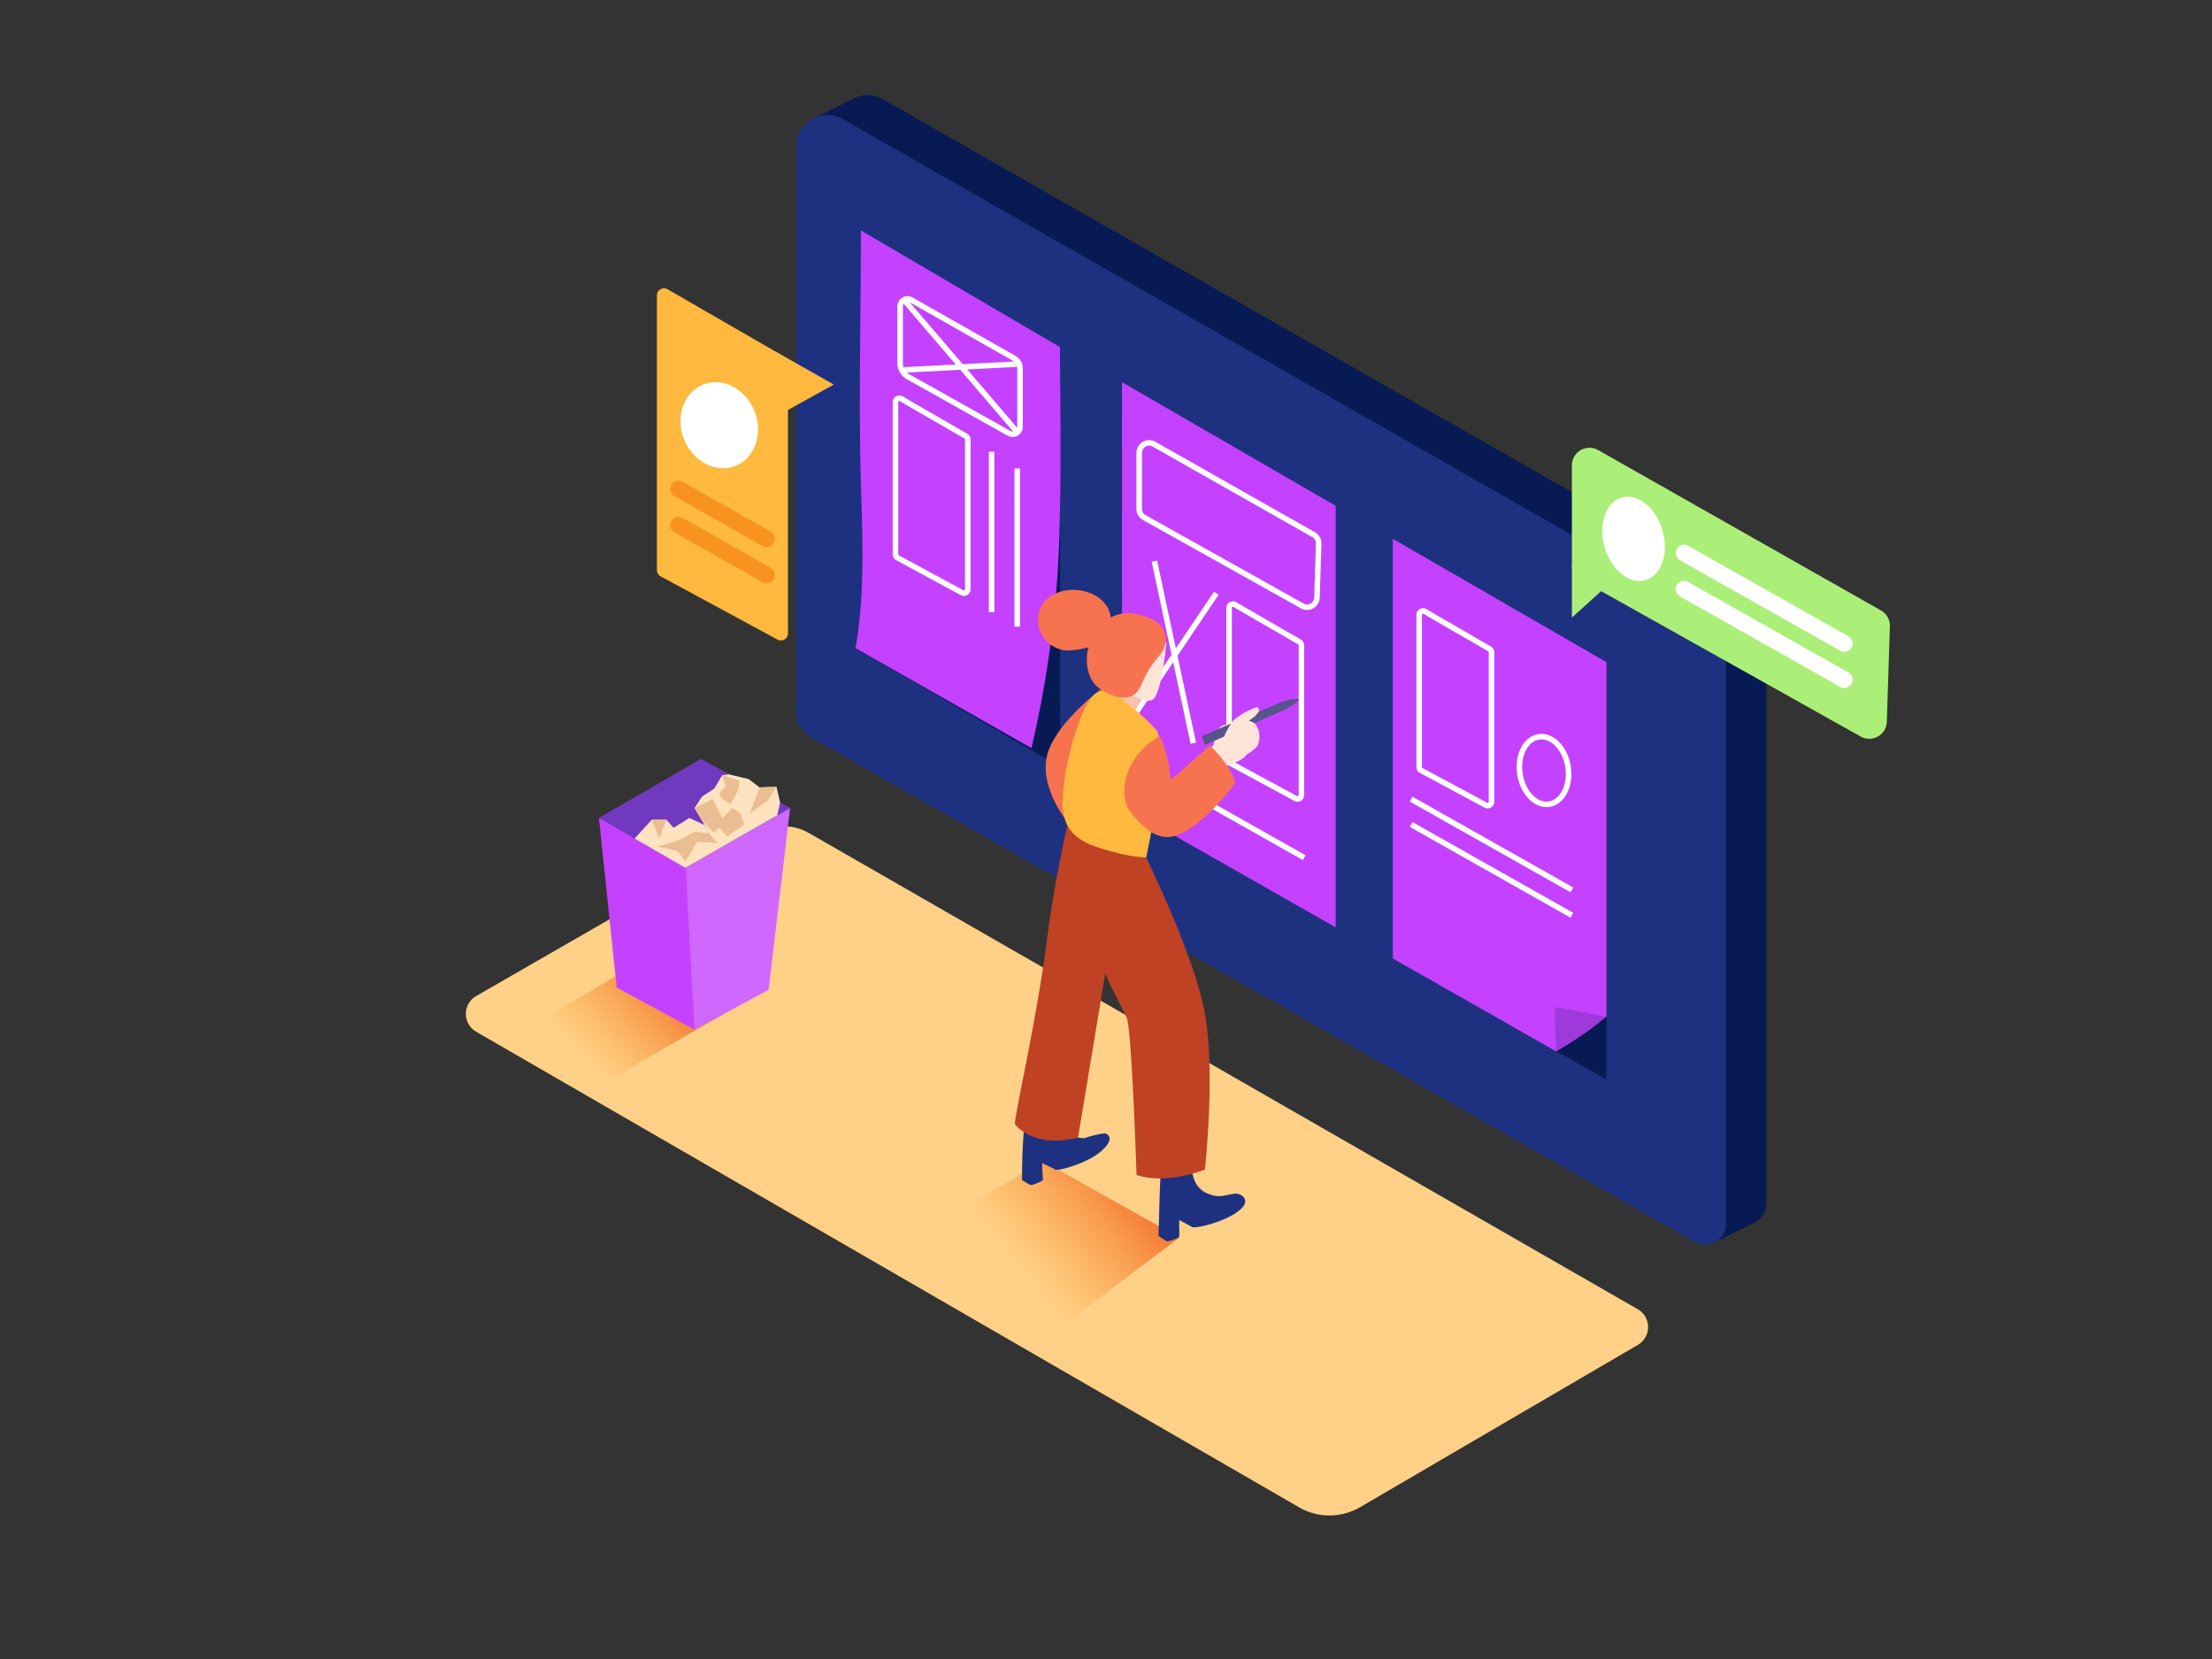 <svg id="Layer_1" data-name="Layer 1" xmlns="http://www.w3.org/2000/svg" xmlns:xlink="http://www.w3.org/1999/xlink" viewBox="0 0 400 300"><rect x="0" y="0" width="400" height="300" fill="#333333" stroke="none"/><defs><linearGradient id="linear-gradient" x1="183.17" y1="228.48" x2="206.86" y2="209.07" gradientUnits="userSpaceOnUse"><stop offset="0" stop-color="#f7931e" stop-opacity="0"/><stop offset="1" stop-color="#f15a24"/></linearGradient><linearGradient id="linear-gradient-2" x1="105.01" y1="191.33" x2="123.66" y2="173.79" xlink:href="#linear-gradient"/></defs><title>-</title><path d="M296.14,243.22l-50.23,29.35a11,11,0,0,1-11,0l-148.8-86a3.73,3.73,0,0,1,0-6.46l51.26-29.49a8.91,8.91,0,0,1,8.88,0l149.88,86.11A3.73,3.73,0,0,1,296.14,243.22Z" fill="#ffd188"/><path d="M189.16,242l24.08-18.2L188.64,210l-25.42,15C169.54,228.75,182.95,237.95,189.16,242Z" fill="url(#linear-gradient)"/><polyline points="309.92 224.73 317.43 221.02 312.14 216.86 309.92 220.36" fill="#081a54"/><polyline points="147.08 21.41 155.2 17.47 155.69 23.42 150.72 25.6" fill="#081a54"/><path d="M319.42,114V217.69a3.8,3.8,0,0,1-5.68,3.3L154.1,129.84a5.62,5.62,0,0,1-2.83-4.88V22.83a5.62,5.62,0,0,1,8.4-4.88l155.42,88.63A8.59,8.59,0,0,1,319.42,114Z" fill="#081a54"/><path d="M312.14,117.63V221.28a3.8,3.8,0,0,1-5.68,3.3L146.81,133.43a5.62,5.62,0,0,1-2.83-4.88V26.42a5.62,5.62,0,0,1,8.4-4.88L307.8,110.16A8.59,8.59,0,0,1,312.14,117.63Z" fill="#1e3180"/><polyline points="290.51 183.82 290.51 195.24 268 182.5" fill="#081a54"/><polyline points="191.7 64.28 191.7 138.68 154.74 117.19" fill="#081a54"/><path d="M290.51,119.75v64.07a58.91,58.91,0,0,1-9.12,6.3l-29.52-16.8V97.44Z" fill="#c442ff"/><path d="M155.68,41.67h0l36,21.1c.05,13.16.36,27.86-.44,41a195.18,195.18,0,0,1-4.72,31.52l-31.8-18.09c1.84-10.55,1.16-21.47.9-32.13C155.3,71.45,155.68,55.1,155.68,41.67Z" fill="#c442ff"/><polygon points="241.53 91.47 241.53 167.69 202.89 145.71 202.89 69.11 241.53 91.47" fill="#c442ff"/><path d="M290.51,183.82l-9.39-1.73.27,8S288.57,186.74,290.51,183.82Z" fill="#081a54" opacity="0.2"/><path d="M208.64,80.3l28.91,16.39a1.8,1.8,0,0,1,.91,1.62l-.31,9.75a1.8,1.8,0,0,1-2.67,1.51l-28.59-16A1.8,1.8,0,0,1,206,92V81.86A1.8,1.8,0,0,1,208.64,80.3Z" fill="none" stroke="#fff" stroke-miterlimit="10"/><path d="M225.26,110.47l9.73,5.62a.71.71,0,0,1,.35.61v27.1a.71.71,0,0,1-1,.62l-11.71-6.34a.71.71,0,0,1-.37-.62V109.94a.71.71,0,0,1,1.06-.61Z" fill="none" stroke="#fff" stroke-miterlimit="10"/><line x1="219.94" y1="107.28" x2="204.85" y2="129.71" fill="none" stroke="#fff" stroke-miterlimit="10"/><line x1="208.75" y1="101.48" x2="215.79" y2="134.39" fill="none" stroke="#fff" stroke-miterlimit="10"/><line x1="235.84" y1="155.09" x2="206.76" y2="138.68" fill="none" stroke="#fff" stroke-miterlimit="10"/><path d="M259.63,111.72l9.73,5.62a.71.71,0,0,1,.35.61V145a.71.71,0,0,1-1,.62L257,139.33a.71.71,0,0,1-.37-.62V111.18a.71.71,0,0,1,1.06-.61Z" fill="none" stroke="#fff" stroke-miterlimit="10"/><line x1="284.25" y1="160.92" x2="255.18" y2="144.51" fill="none" stroke="#fff" stroke-miterlimit="10"/><line x1="284.25" y1="165.51" x2="255.18" y2="149.09" fill="none" stroke="#fff" stroke-miterlimit="10"/><path d="M162.77,55.39V65.67a2.81,2.81,0,0,0,1.44,2.46l18.24,10.22a1.34,1.34,0,0,0,2-1.17V66.61a2.1,2.1,0,0,0-1.06-1.82L164.77,54.23A1.34,1.34,0,0,0,162.77,55.39Z" fill="none" stroke="#fff" stroke-miterlimit="10"/><line x1="163.47" y1="54.22" x2="183.99" y2="78.18" fill="none" stroke="#fff" stroke-miterlimit="10"/><line x1="183.99" y1="65.84" x2="163.47" y2="66.89" fill="none" stroke="#fff" stroke-miterlimit="10"/><path d="M164.93,73.25l9.73,5.62a.71.71,0,0,1,.35.61v27.1a.71.71,0,0,1-1,.62l-11.71-6.34a.71.71,0,0,1-.37-.62V72.72a.71.71,0,0,1,1.06-.61Z" fill="none" stroke="#fff" stroke-miterlimit="10"/><line x1="179.31" y1="81.69" x2="179.31" y2="110.71" fill="none" stroke="#fff" stroke-miterlimit="10"/><line x1="183.94" y1="84.71" x2="183.94" y2="113.31" fill="none" stroke="#fff" stroke-miterlimit="10"/><path d="M289,81.39l51.14,29a3.18,3.18,0,0,1,1.61,2.87l-.55,17.26a3.18,3.18,0,0,1-4.73,2.67l-50.59-28.34a3.18,3.18,0,0,1-1.63-2.77V84.16A3.18,3.18,0,0,1,289,81.39Z" fill="#acef78"/><polyline points="284.25 102.08 284.25 111.68 290.51 106.02" fill="#acef78"/><path d="M124.28,54.36l17.57,10.15a1.28,1.28,0,0,1,.64,1.1v48.93a1.28,1.28,0,0,1-1.88,1.12l-21.15-11.44a1.28,1.28,0,0,1-.67-1.12V53.4a1.28,1.28,0,0,1,1.91-1.1Z" fill="#ffb93e"/><polyline points="140.09 63.49 150.78 69.54 139.47 75.81" fill="#ffb93e"/><ellipse cx="295.4" cy="97.44" rx="5.45" ry="7.77" transform="translate(-15.39 84.6) rotate(-15.89)" fill="#fff"/><path d="M334.31,115.1,305.23,98.68a1.5,1.5,0,0,0-1.51,2.59l29.08,16.42a1.5,1.5,0,0,0,1.51-2.59Z" fill="#fff"/><path d="M334.31,121.64l-29.08-16.42a1.5,1.5,0,0,0-1.51,2.59l29.08,16.42a1.5,1.5,0,0,0,1.51-2.59Z" fill="#fff"/><polygon points="206.54 126.11 205.14 128.73 201.52 126.87 202.37 124.18 206.54 126.11" fill="#f4c2ae"/><path d="M200,123.93s-8.35,6-10.41,11.85,3,12.24,3,12.24" fill="#f7734f"/><polyline points="190.86 211.48 186.67 209.47 188.37 205.04 191.65 206.38" fill="#1e3180"/><path d="M185.46,199.88h4.73c.1,1.91.53,4.25,2.18,5,.65.39,3.18,1.16,4,.85s3.4-.95,3.71-.71,1.51.95-.91,3.12-7.63,3.61-8.33,3.38.86-4.55-1.09-3.89c-2.13.72-.9,5.45-1.22,5.83a7,7,0,0,1-2.13.85,16.59,16.59,0,0,1-1.58-.91C184.77,208.86,185.12,204.37,185.46,199.88Z" fill="#1e3180"/><polyline points="215.64 221.91 211.54 219.72 213.44 215.37 216.66 216.85" fill="#1e3180"/><path d="M210.2,208.61l5.28,1.68c0,3,.92,5.18,4,5.9,1.3.3,2.32-.13,3.58-.3a1.92,1.92,0,0,1,1.86.63c.69.91-.13,1.79-.85,2.38-2.51,2.07-7.79,3.26-8.48,3s1.07-4.51-.92-3.94c-2.16.62-1.15,5.4-1.48,5.77a7,7,0,0,1-2.16.75,16.59,16.59,0,0,1-1.54-1C209.67,219,209.66,213.09,210.2,208.61Z" fill="#1e3180"/><path d="M194.5,143.2a223.55,223.55,0,0,0-5.23,27.09c-1.88,14.66-6.07,32.44-5.71,33s3.7,4.34,11.38,2.42l8.82-53.14" fill="#bf4225"/><path d="M207.27,155.09s8.69,17.58,10.62,28.22,0,28.17,0,28.17-6.75,2.84-12.37,1c0,0-.83-26-1.76-28.41s-7.33-12.29-7.61-22.58,2.17-16,2.17-16" fill="#bf4225"/><path d="M209.41,143c.48-3.54.93-7.31-.13-10.78A33.83,33.83,0,0,0,203.5,127s-2.89-3.47-5.51-1.5c-2.91,2.18-6.5,15.94-5.71,21.35.73,5,5,6.15,9.91,7.43a26.72,26.72,0,0,0,5.08.79C208.09,151.08,208.87,147.07,209.41,143Z" fill="#ffb93e"/><path d="M210.92,116.23s-.87,9.58-2.55,10.33-4.65-1.27-5.14-2.92,0-1.94,1.71-2,.5-.07,1.54-.47C208.68,120.34,205.54,114.89,210.92,116.23Z" fill="#ffe4d7"/><path d="M208.36,112a11.77,11.77,0,0,0-2.65-.89,6.63,6.63,0,0,0-6,1.32,9.61,9.61,0,0,0-3.14,6c-.17,2,.27,4.48,1.95,5.82,2.09,1.67,5.77,3,7.35.52a5.1,5.1,0,0,0,.67-1.3,18.59,18.59,0,0,1,3.22-5.05,4.17,4.17,0,0,0,.77-4.21A4.28,4.28,0,0,0,208.36,112Z" fill="#f7734f"/><path d="M224.47,132.68a1.82,1.82,0,0,0-2-.32l.2-.38a.5.5,0,0,0,0-.14c.43-.22.16-1-.41-.91-1,.16-1.63.27-2.08,1.27a13.65,13.65,0,0,0-.73,2.48,29.36,29.36,0,0,1-4.41,4.17c-.5.41.21,1.11.71.71l.2-.16a.55.55,0,0,0,.36.3.53.53,0,0,0,.34.75c-.32.31-.65.6-1,.91-.47.47.21,1.09.71.71s1.12-.83,1.67-1.25c-.24.25-.5.5-.74.76-.44.47.27,1.18.71.71,1.2-1.31,2.47-2.55,3.77-3.76a13.72,13.72,0,0,0,2.06-.86c.74-.38,1.76-.91,1.78-1.87A6.53,6.53,0,0,0,224.47,132.68Z" fill="#ffe4d7"/><polygon points="217.35 133.09 217.89 134.72 232.7 128.16 232.18 126.74 217.35 133.09" fill="#57548b"/><path d="M227.12,131.1c-.35-.52-.74-.53-1.25-.77l0,0,.44-.34a4.22,4.22,0,0,0,1.31-1.33c.18-.35-.13-.91-.56-.73a15.46,15.46,0,0,0-3.42,1.85l0,0c-1,.58-1.68,2.22-2.12,3-.31.56.55,1.07.86.5l.25-.5a.52.52,0,0,0,.26.19c0,.09-.08.17-.13.26a.47.47,0,0,0-.06.3.46.46,0,0,0-.06.18c-.07.51-.5,1.4.14,1.73a.58.58,0,0,0,.29.06l-.81.85a.49.49,0,0,0,.26.83.41.41,0,0,0,.58.35c1.4-.59,3.44-1.45,4.35-2.76A4,4,0,0,0,227.12,131.1Z" fill="#ffe4d7"/><path d="M218.82,134.8l-7.09,6.25-.41-2.88a19.65,19.65,0,0,0-1.58-5c-4.64,2.31-7.79,8.19-5.85,12.91,1.72,2.46,4,4.9,6.6,5.24,5.36.7,12.88-9.74,12.88-9.74C223,138.94,218.82,134.8,218.82,134.8Z" fill="#f7734f"/><path d="M232.18,126.74s2.48-.58,2.65-.23-2.13,1.64-2.13,1.64l-1.51.35Z" fill="#57548b"/><path d="M200.9,112.36c0-6.67-11.3-7.81-13-1.63a5.5,5.5,0,0,0,5.6,6.89,16.89,16.89,0,0,0,6.54-1.81" fill="#f7734f"/><ellipse cx="279.2" cy="139.35" rx="4.4" ry="6.16" transform="translate(-18.16 44.75) rotate(-8.88)" fill="none" stroke="#fff" stroke-miterlimit="10"/><ellipse cx="130.07" cy="76.9" rx="6.86" ry="7.92" transform="translate(-19.14 53.04) rotate(-21.51)" fill="#fff"/><path d="M139.41,96.16l-16-9.06a1.5,1.5,0,0,0-1.51,2.59l16,9.06a1.5,1.5,0,0,0,1.51-2.59Z" fill="#f7931e"/><path d="M139.41,102.7l-16-9.06a1.5,1.5,0,0,0-1.51,2.59l16,9.06a1.5,1.5,0,0,0,1.51-2.59Z" fill="#f7931e"/><path d="M105.69,197.94l25.12-14.56L115.6,174,90.18,189C96.5,192.82,99.48,193.93,105.69,197.94Z" fill="url(#linear-gradient-2)"/><polyline points="123.94 156.94 125.59 186.19 138.99 178.97 142.87 146.11" fill="#c442ff"/><polyline points="123.94 156.94 125.59 186.19 138.99 178.97 142.87 146.11" fill="#fff" opacity="0.2"/><polygon points="108.31 147.92 111.51 178.58 125.59 186.19 123.94 155.34 108.31 147.92" fill="#c442ff"/><polygon points="108.31 147.92 126.77 137.26 142.87 146.11 123.94 156.94 108.31 147.92" fill="#c442ff"/><polygon points="108.31 147.92 126.77 137.26 142.87 146.11 123.94 156.94 108.31 147.92" fill="#1e3180" opacity="0.5"/><polygon points="114.76 151.64 117.87 148.23 120.5 148.23 121.8 149.7 124.65 147.92 127.43 149.21 128.23 150.68 130.84 150.51 131.8 152.44 123.94 156.94 114.76 151.64" fill="#ffe2c0"/><polygon points="117.87 148.23 119.21 151.65 120.5 148.23 117.87 148.23" fill="#eabe92"/><path d="M122.54,152c.2-.13,3.05-1.57,3.05-1.57l2.64.27,1.49,1.76-3.59-.26-2.19,3.53-1.4-1.83-3.72-.82Z" fill="#eabe92"/><polygon points="127.43 149.21 125.59 146.11 126.97 144.03 129.16 142.61 130.58 140.21 131.8 140.02 135.38 140.88 137.35 142.39 140.41 142.28 141.07 145.12 140.57 147.42 131.8 152.44 128.23 150.68 127.43 149.21" fill="#ffe2c0"/><polygon points="125.59 146.11 128.91 144.51 130.62 147.92 132.47 146.11 133.95 147.1 134.55 149.11 131.5 151.27 130.07 149.7 129.06 150.6 126.85 148.23 125.59 146.11" fill="#eabe92"/><polygon points="137.35 142.39 135.59 147.1 138.85 144.75 140.41 142.28 137.35 142.39" fill="#eabe92"/><path d="M130.58,140.21a21.58,21.58,0,0,1,3.08,1,6,6,0,0,1-.25,1.78l-1.27,2.45-1.56-1-.51-1,1.21-1.27Z" fill="#eabe92"/></svg>